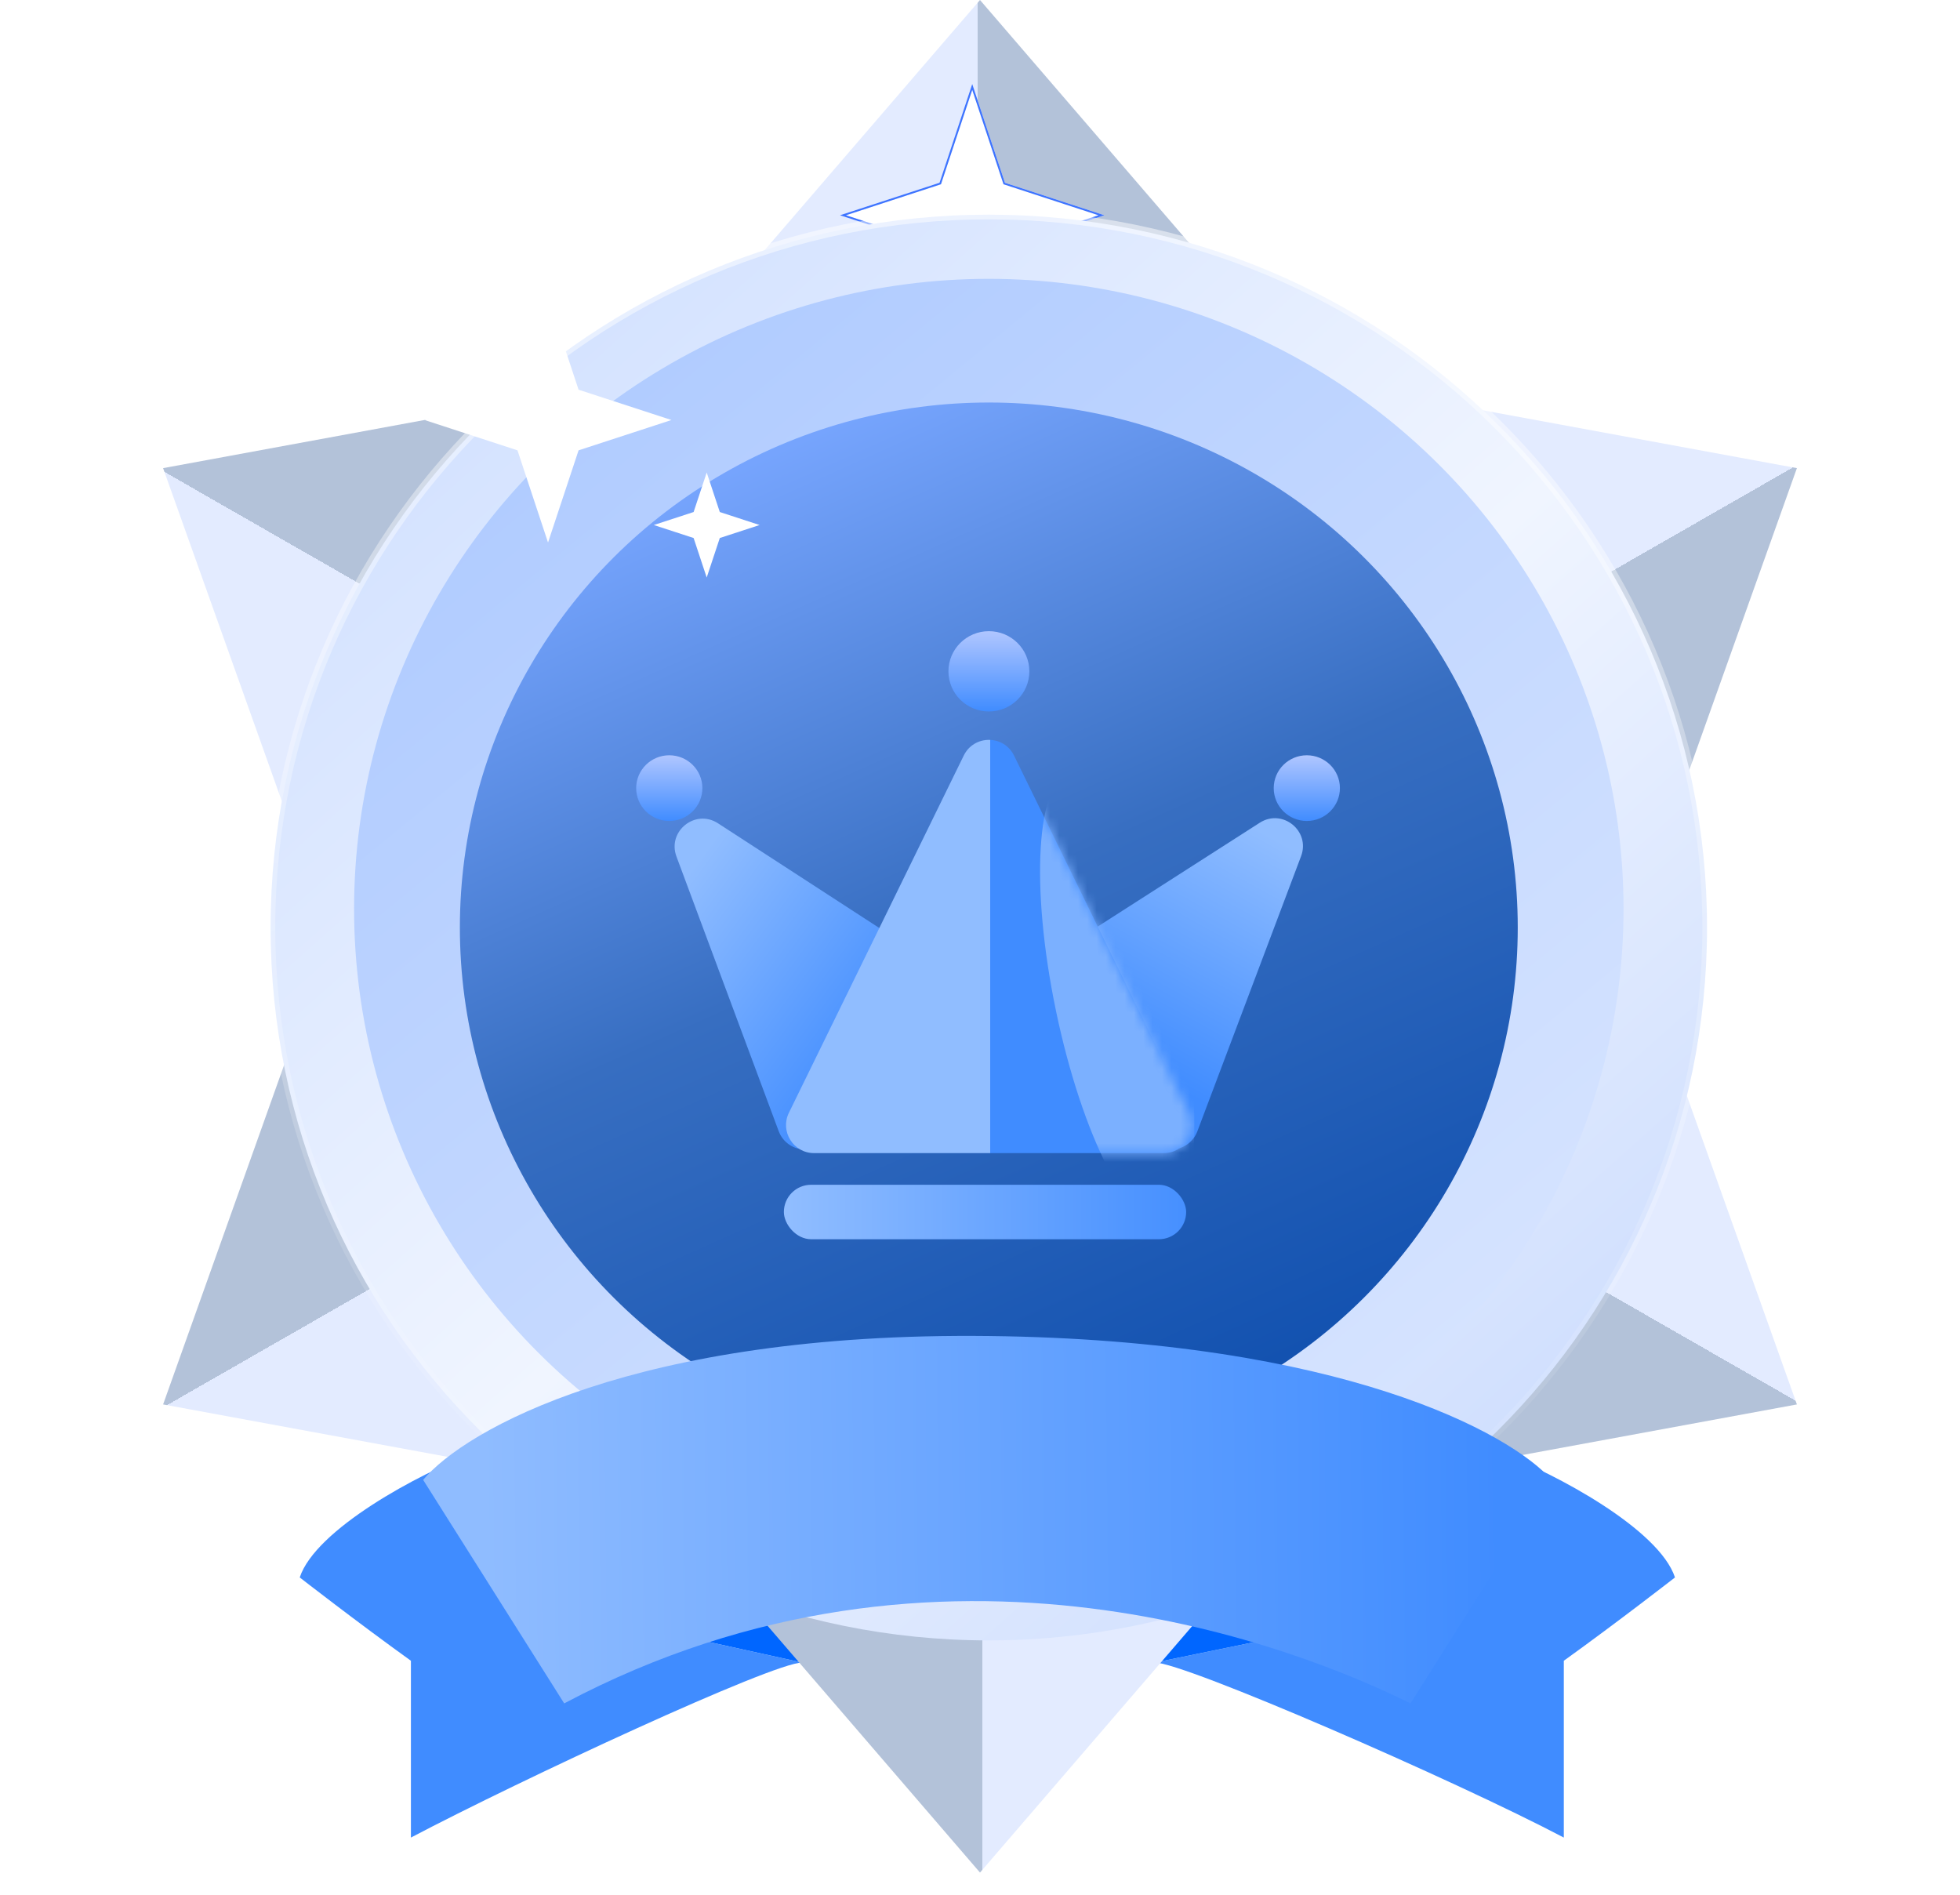 <svg width="210" height="203" viewBox="0 0 210 203" fill="none" xmlns="http://www.w3.org/2000/svg">
<path d="M32.114 169.005C33.806 163.872 44.801 157.9 50.91 155.625L60.451 172.5L85.953 178.125C82.777 178.125 55.734 190.713 44.026 196.875V177.931C38.208 173.75 32.114 169.005 32.114 169.005Z" fill="#408CFF"/>
<path d="M179.463 169.005C177.771 163.872 166.776 157.9 160.668 155.625L151.126 172.5L123.735 178.125C126.911 178.125 155.843 190.713 167.551 196.875V177.931C173.369 173.75 179.463 169.005 179.463 169.005Z" fill="#408CFF"/>
<path d="M74.619 165L85.953 178.125L60.451 172.5L74.619 165Z" fill="#0066FF"/>
<path d="M136.015 165L123.736 178.125L151.128 172.5L136.015 165Z" fill="#0066FF"/>
<path d="M104.999 0L135.265 35.156H74.733L104.999 0Z" fill="url(#paint0_linear_5_66)"/>
<path d="M105.001 200.625L74.735 165.469L135.267 165.469L105.001 200.625Z" fill="url(#paint1_linear_5_66)"/>
<g filter="url(#filter0_f_5_66)">
<path d="M104.168 9L107.675 19.582L118.336 23.062L107.675 26.543L104.168 37.125L100.662 26.543L90 23.062L100.662 19.582L104.168 9Z" fill="white"/>
<path d="M104.168 9.318L107.58 19.614L107.596 19.662L107.644 19.677L118.014 23.062L107.644 26.448L107.596 26.463L107.58 26.511L104.168 36.807L100.757 26.511L100.741 26.463L100.693 26.448L90.322 23.062L100.693 19.677L100.741 19.662L100.757 19.614L104.168 9.318Z" stroke="#3E74FF" stroke-width="0.2"/>
</g>
<path d="M192.526 150.469L146.718 158.906L176.984 106.875L192.526 150.469Z" fill="url(#paint2_linear_5_66)"/>
<path d="M17.474 50.156L63.282 41.719L33.016 93.75L17.474 50.156Z" fill="url(#paint3_linear_5_66)"/>
<path d="M192.525 50.156L176.983 93.75L146.717 41.718L192.525 50.156Z" fill="url(#paint4_linear_5_66)"/>
<path d="M17.475 150.469L33.017 106.875L63.283 158.907L17.475 150.469Z" fill="url(#paint5_linear_5_66)"/>
<path d="M182.897 99.375C182.897 141.552 148.448 175.75 105.945 175.75C63.442 175.75 28.992 141.552 28.992 99.375C28.992 57.198 63.442 23 105.945 23C148.448 23 182.897 57.198 182.897 99.375Z" fill="url(#paint6_linear_5_66)" stroke="url(#paint7_linear_5_66)"/>
<g filter="url(#filter1_i_5_66)">
<ellipse cx="105.944" cy="99.375" rx="68.007" ry="67.5" fill="url(#paint8_linear_5_66)"/>
</g>
<g filter="url(#filter2_ii_5_66)">
<ellipse cx="105.944" cy="99.375" rx="56.672" ry="56.25" fill="url(#paint9_linear_5_66)"/>
</g>
<g filter="url(#filter3_d_5_66)">
<path d="M72.478 89.767C71.47 87.059 74.499 84.631 76.923 86.204L122.272 115.635C124.778 117.261 123.627 121.151 120.639 121.151H86.245C84.992 121.151 83.871 120.372 83.434 119.198L72.478 89.767Z" fill="url(#paint10_linear_5_66)"/>
<path d="M139.401 89.731C140.419 87.029 137.406 84.589 134.975 86.147L88.969 115.625C86.447 117.242 87.592 121.151 90.588 121.151H125.48C126.728 121.151 127.846 120.378 128.287 119.21L139.401 89.731Z" fill="url(#paint11_linear_5_66)"/>
<path d="M103.258 78.951C104.355 76.709 107.55 76.709 108.647 78.951L127.38 117.223C128.356 119.216 126.905 121.542 124.685 121.542H87.219C85 121.542 83.549 119.216 84.524 117.223L103.258 78.951Z" fill="url(#paint12_linear_5_66)"/>
<mask id="mask0_5_66" style="mask-type:alpha" maskUnits="userSpaceOnUse" x="84" y="77" width="44" height="45">
<path d="M103.258 78.951C104.355 76.709 107.55 76.709 108.647 78.951L127.38 117.223C128.356 119.216 126.905 121.542 124.685 121.542H87.219C85 121.542 83.549 119.216 84.524 117.223L103.258 78.951Z" fill="url(#paint13_linear_5_66)"/>
</mask>
<g mask="url(#mask0_5_66)">
<g filter="url(#filter4_f_5_66)">
<ellipse rx="24.657" ry="6.692" transform="matrix(0.204 0.979 -0.98 0.201 119.701 104.965)" fill="#7BB0FF"/>
</g>
</g>
<ellipse cx="105.953" cy="69.926" rx="4.334" ry="4.301" fill="url(#paint14_linear_5_66)"/>
<ellipse cx="71.708" cy="82.439" rx="3.546" ry="3.519" fill="url(#paint15_linear_5_66)"/>
<ellipse cx="140.016" cy="82.439" rx="3.546" ry="3.519" fill="url(#paint16_linear_5_66)"/>
<rect x="83.986" y="124.935" width="43.102" height="5.834" rx="2.917" fill="url(#paint17_linear_5_66)"/>
</g>
<path d="M75.718 50.625L77.121 54.858L81.385 56.25L77.121 57.642L75.718 61.875L74.316 57.642L70.051 56.25L74.316 54.858L75.718 50.625Z" fill="white"/>
<path d="M58.717 31.875L61.99 41.752L71.941 45L61.99 48.248L58.717 58.125L55.444 48.248L45.493 45L55.444 41.752L58.717 31.875Z" fill="white"/>
<g filter="url(#filter5_d_5_66)">
<path d="M45.337 148.553L60.45 172.5C101.065 150.938 139.791 166.875 151.126 172.5L166.238 148.553C161.917 143.598 143.807 133.579 105.938 133.138C68.07 132.698 49.759 143.231 45.337 148.553Z" fill="url(#paint18_linear_5_66)"/>
</g>
<defs>
<filter id="filter0_f_5_66" x="85" y="4" width="38.336" height="38.125" filterUnits="userSpaceOnUse" color-interpolation-filters="sRGB">
<feFlood flood-opacity="0" result="BackgroundImageFix"/>
<feBlend mode="normal" in="SourceGraphic" in2="BackgroundImageFix" result="shape"/>
<feGaussianBlur stdDeviation="2.5" result="effect1_foregroundBlur_5_66"/>
</filter>
<filter id="filter1_i_5_66" x="37.938" y="29.875" width="136.014" height="137" filterUnits="userSpaceOnUse" color-interpolation-filters="sRGB">
<feFlood flood-opacity="0" result="BackgroundImageFix"/>
<feBlend mode="normal" in="SourceGraphic" in2="BackgroundImageFix" result="shape"/>
<feColorMatrix in="SourceAlpha" type="matrix" values="0 0 0 0 0 0 0 0 0 0 0 0 0 0 0 0 0 0 127 0" result="hardAlpha"/>
<feOffset dy="-2"/>
<feGaussianBlur stdDeviation="2"/>
<feComposite in2="hardAlpha" operator="arithmetic" k2="-1" k3="1"/>
<feColorMatrix type="matrix" values="0 0 0 0 0 0 0 0 0 0.173 0 0 0 0 0.617 0 0 0 0.15 0"/>
<feBlend mode="normal" in2="shape" result="effect1_innerShadow_5_66"/>
</filter>
<filter id="filter2_ii_5_66" x="49.272" y="41.125" width="113.345" height="116.5" filterUnits="userSpaceOnUse" color-interpolation-filters="sRGB">
<feFlood flood-opacity="0" result="BackgroundImageFix"/>
<feBlend mode="normal" in="SourceGraphic" in2="BackgroundImageFix" result="shape"/>
<feColorMatrix in="SourceAlpha" type="matrix" values="0 0 0 0 0 0 0 0 0 0 0 0 0 0 0 0 0 0 127 0" result="hardAlpha"/>
<feOffset dy="2"/>
<feGaussianBlur stdDeviation="5"/>
<feComposite in2="hardAlpha" operator="arithmetic" k2="-1" k3="1"/>
<feColorMatrix type="matrix" values="0 0 0 0 0 0 0 0 0 0.193 0 0 0 0 0.487 0 0 0 1 0"/>
<feBlend mode="normal" in2="shape" result="effect1_innerShadow_5_66"/>
<feColorMatrix in="SourceAlpha" type="matrix" values="0 0 0 0 0 0 0 0 0 0 0 0 0 0 0 0 0 0 127 0" result="hardAlpha"/>
<feOffset dy="-2"/>
<feGaussianBlur stdDeviation="5"/>
<feComposite in2="hardAlpha" operator="arithmetic" k2="-1" k3="1"/>
<feColorMatrix type="matrix" values="0 0 0 0 0.438 0 0 0 0 0.629 0 0 0 0 1 0 0 0 1 0"/>
<feBlend mode="normal" in2="effect1_innerShadow_5_66" result="effect2_innerShadow_5_66"/>
</filter>
<filter id="filter3_d_5_66" x="64.162" y="63.625" width="83.4" height="73.143" filterUnits="userSpaceOnUse" color-interpolation-filters="sRGB">
<feFlood flood-opacity="0" result="BackgroundImageFix"/>
<feColorMatrix in="SourceAlpha" type="matrix" values="0 0 0 0 0 0 0 0 0 0 0 0 0 0 0 0 0 0 127 0" result="hardAlpha"/>
<feOffset dy="2"/>
<feGaussianBlur stdDeviation="2"/>
<feComposite in2="hardAlpha" operator="out"/>
<feColorMatrix type="matrix" values="0 0 0 0 0.112 0 0 0 0 0.364 0 0 0 0 0.746 0 0 0 0.68 0"/>
<feBlend mode="normal" in2="BackgroundImageFix" result="effect1_dropShadow_5_66"/>
<feBlend mode="normal" in="SourceGraphic" in2="effect1_dropShadow_5_66" result="shape"/>
</filter>
<filter id="filter4_f_5_66" x="105.435" y="74.79" width="28.531" height="60.351" filterUnits="userSpaceOnUse" color-interpolation-filters="sRGB">
<feFlood flood-opacity="0" result="BackgroundImageFix"/>
<feBlend mode="normal" in="SourceGraphic" in2="BackgroundImageFix" result="shape"/>
<feGaussianBlur stdDeviation="3" result="effect1_foregroundBlur_5_66"/>
</filter>
<filter id="filter5_d_5_66" x="25.337" y="123.125" width="160.901" height="79.375" filterUnits="userSpaceOnUse" color-interpolation-filters="sRGB">
<feFlood flood-opacity="0" result="BackgroundImageFix"/>
<feColorMatrix in="SourceAlpha" type="matrix" values="0 0 0 0 0 0 0 0 0 0 0 0 0 0 0 0 0 0 127 0" result="hardAlpha"/>
<feOffset dy="10"/>
<feGaussianBlur stdDeviation="10"/>
<feComposite in2="hardAlpha" operator="out"/>
<feColorMatrix type="matrix" values="0 0 0 0 0 0 0 0 0 0 0 0 0 0 0 0 0 0 0.3 0"/>
<feBlend mode="normal" in2="BackgroundImageFix" result="effect1_dropShadow_5_66"/>
<feBlend mode="normal" in="SourceGraphic" in2="effect1_dropShadow_5_66" result="shape"/>
</filter>
<linearGradient id="paint0_linear_5_66" x1="92.418" y1="14.062" x2="117.58" y2="14.062" gradientUnits="userSpaceOnUse">
<stop offset="0.489" stop-color="#E3EBFF"/>
<stop offset="0.489" stop-color="#D1E5EE"/>
<stop offset="0.489" stop-color="#B3C2D9"/>
</linearGradient>
<linearGradient id="paint1_linear_5_66" x1="117.582" y1="186.562" x2="92.42" y2="186.562" gradientUnits="userSpaceOnUse">
<stop offset="0.489" stop-color="#E3EBFF"/>
<stop offset="0.489" stop-color="#D1E5EE"/>
<stop offset="0.489" stop-color="#B3C2D9"/>
</linearGradient>
<linearGradient id="paint2_linear_5_66" x1="186.547" y1="132.623" x2="174.106" y2="154.333" gradientUnits="userSpaceOnUse">
<stop offset="0.489" stop-color="#E3EBFF"/>
<stop offset="0.489" stop-color="#D1E5EE"/>
<stop offset="0.489" stop-color="#B3C2D9"/>
</linearGradient>
<linearGradient id="paint3_linear_5_66" x1="23.453" y1="68.002" x2="35.894" y2="46.292" gradientUnits="userSpaceOnUse">
<stop offset="0.489" stop-color="#E3EBFF"/>
<stop offset="0.489" stop-color="#D1E5EE"/>
<stop offset="0.489" stop-color="#B3C2D9"/>
</linearGradient>
<linearGradient id="paint4_linear_5_66" x1="173.964" y1="46.373" x2="186.405" y2="68.082" gradientUnits="userSpaceOnUse">
<stop offset="0.489" stop-color="#E3EBFF"/>
<stop offset="0.489" stop-color="#D1E5EE"/>
<stop offset="0.489" stop-color="#B3C2D9"/>
</linearGradient>
<linearGradient id="paint5_linear_5_66" x1="36.036" y1="154.252" x2="23.595" y2="132.543" gradientUnits="userSpaceOnUse">
<stop offset="0.489" stop-color="#E3EBFF"/>
<stop offset="0.489" stop-color="#D1E5EE"/>
<stop offset="0.489" stop-color="#B3C2D9"/>
</linearGradient>
<linearGradient id="paint6_linear_5_66" x1="56.296" y1="42.212" x2="158.71" y2="157.3" gradientUnits="userSpaceOnUse">
<stop stop-color="#D5E3FF"/>
<stop offset="0.521" stop-color="#F0F5FF"/>
<stop offset="1" stop-color="#D0DFFE"/>
</linearGradient>
<linearGradient id="paint7_linear_5_66" x1="105.945" y1="22.5" x2="105.945" y2="176.25" gradientUnits="userSpaceOnUse">
<stop stop-color="white" stop-opacity="0.5"/>
<stop offset="1" stop-color="white" stop-opacity="0"/>
</linearGradient>
<linearGradient id="paint8_linear_5_66" x1="62.496" y1="47.812" x2="148.624" y2="152.508" gradientUnits="userSpaceOnUse">
<stop stop-color="#B1CCFF"/>
<stop offset="1" stop-color="#D5E3FF"/>
</linearGradient>
<linearGradient id="paint9_linear_5_66" x1="68.441" y1="53.051" x2="114.535" y2="155.884" gradientUnits="userSpaceOnUse">
<stop stop-color="#78A6FF"/>
<stop offset="0.484" stop-color="#376EC1"/>
<stop offset="1" stop-color="#1352B0"/>
</linearGradient>
<linearGradient id="paint10_linear_5_66" x1="73.041" y1="92.606" x2="95.924" y2="109.373" gradientUnits="userSpaceOnUse">
<stop stop-color="#90BDFF"/>
<stop offset="1" stop-color="#408CFF"/>
</linearGradient>
<linearGradient id="paint11_linear_5_66" x1="136.47" y1="87.763" x2="122.688" y2="112.756" gradientUnits="userSpaceOnUse">
<stop stop-color="#90BDFF"/>
<stop offset="1" stop-color="#408CFF"/>
</linearGradient>
<linearGradient id="paint12_linear_5_66" x1="93.909" y1="98.204" x2="118.34" y2="98.204" gradientUnits="userSpaceOnUse">
<stop offset="0.497" stop-color="#90BDFF"/>
<stop offset="0.497" stop-color="#408CFF"/>
</linearGradient>
<linearGradient id="paint13_linear_5_66" x1="93.909" y1="98.204" x2="118.34" y2="98.204" gradientUnits="userSpaceOnUse">
<stop offset="0.417" stop-color="#B1B0D8"/>
<stop offset="0.497" stop-color="#FFCC1D"/>
</linearGradient>
<linearGradient id="paint14_linear_5_66" x1="105.953" y1="65.625" x2="105.953" y2="74.228" gradientUnits="userSpaceOnUse">
<stop stop-color="#B0C6FF"/>
<stop offset="1" stop-color="#408CFF"/>
</linearGradient>
<linearGradient id="paint15_linear_5_66" x1="71.708" y1="78.92" x2="71.708" y2="85.958" gradientUnits="userSpaceOnUse">
<stop stop-color="#B0C6FF"/>
<stop offset="1" stop-color="#408CFF"/>
</linearGradient>
<linearGradient id="paint16_linear_5_66" x1="140.016" y1="78.92" x2="140.016" y2="85.958" gradientUnits="userSpaceOnUse">
<stop stop-color="#B0C6FF"/>
<stop offset="1" stop-color="#408CFF"/>
</linearGradient>
<linearGradient id="paint17_linear_5_66" x1="84.476" y1="127.851" x2="127.578" y2="127.851" gradientUnits="userSpaceOnUse">
<stop stop-color="#90BDFF"/>
<stop offset="1" stop-color="#458FFF"/>
</linearGradient>
<linearGradient id="paint18_linear_5_66" x1="51.806" y1="155.889" x2="160.66" y2="154.676" gradientUnits="userSpaceOnUse">
<stop stop-color="#8FBCFF"/>
<stop offset="1" stop-color="#408CFF"/>
</linearGradient>
</defs>
</svg>

